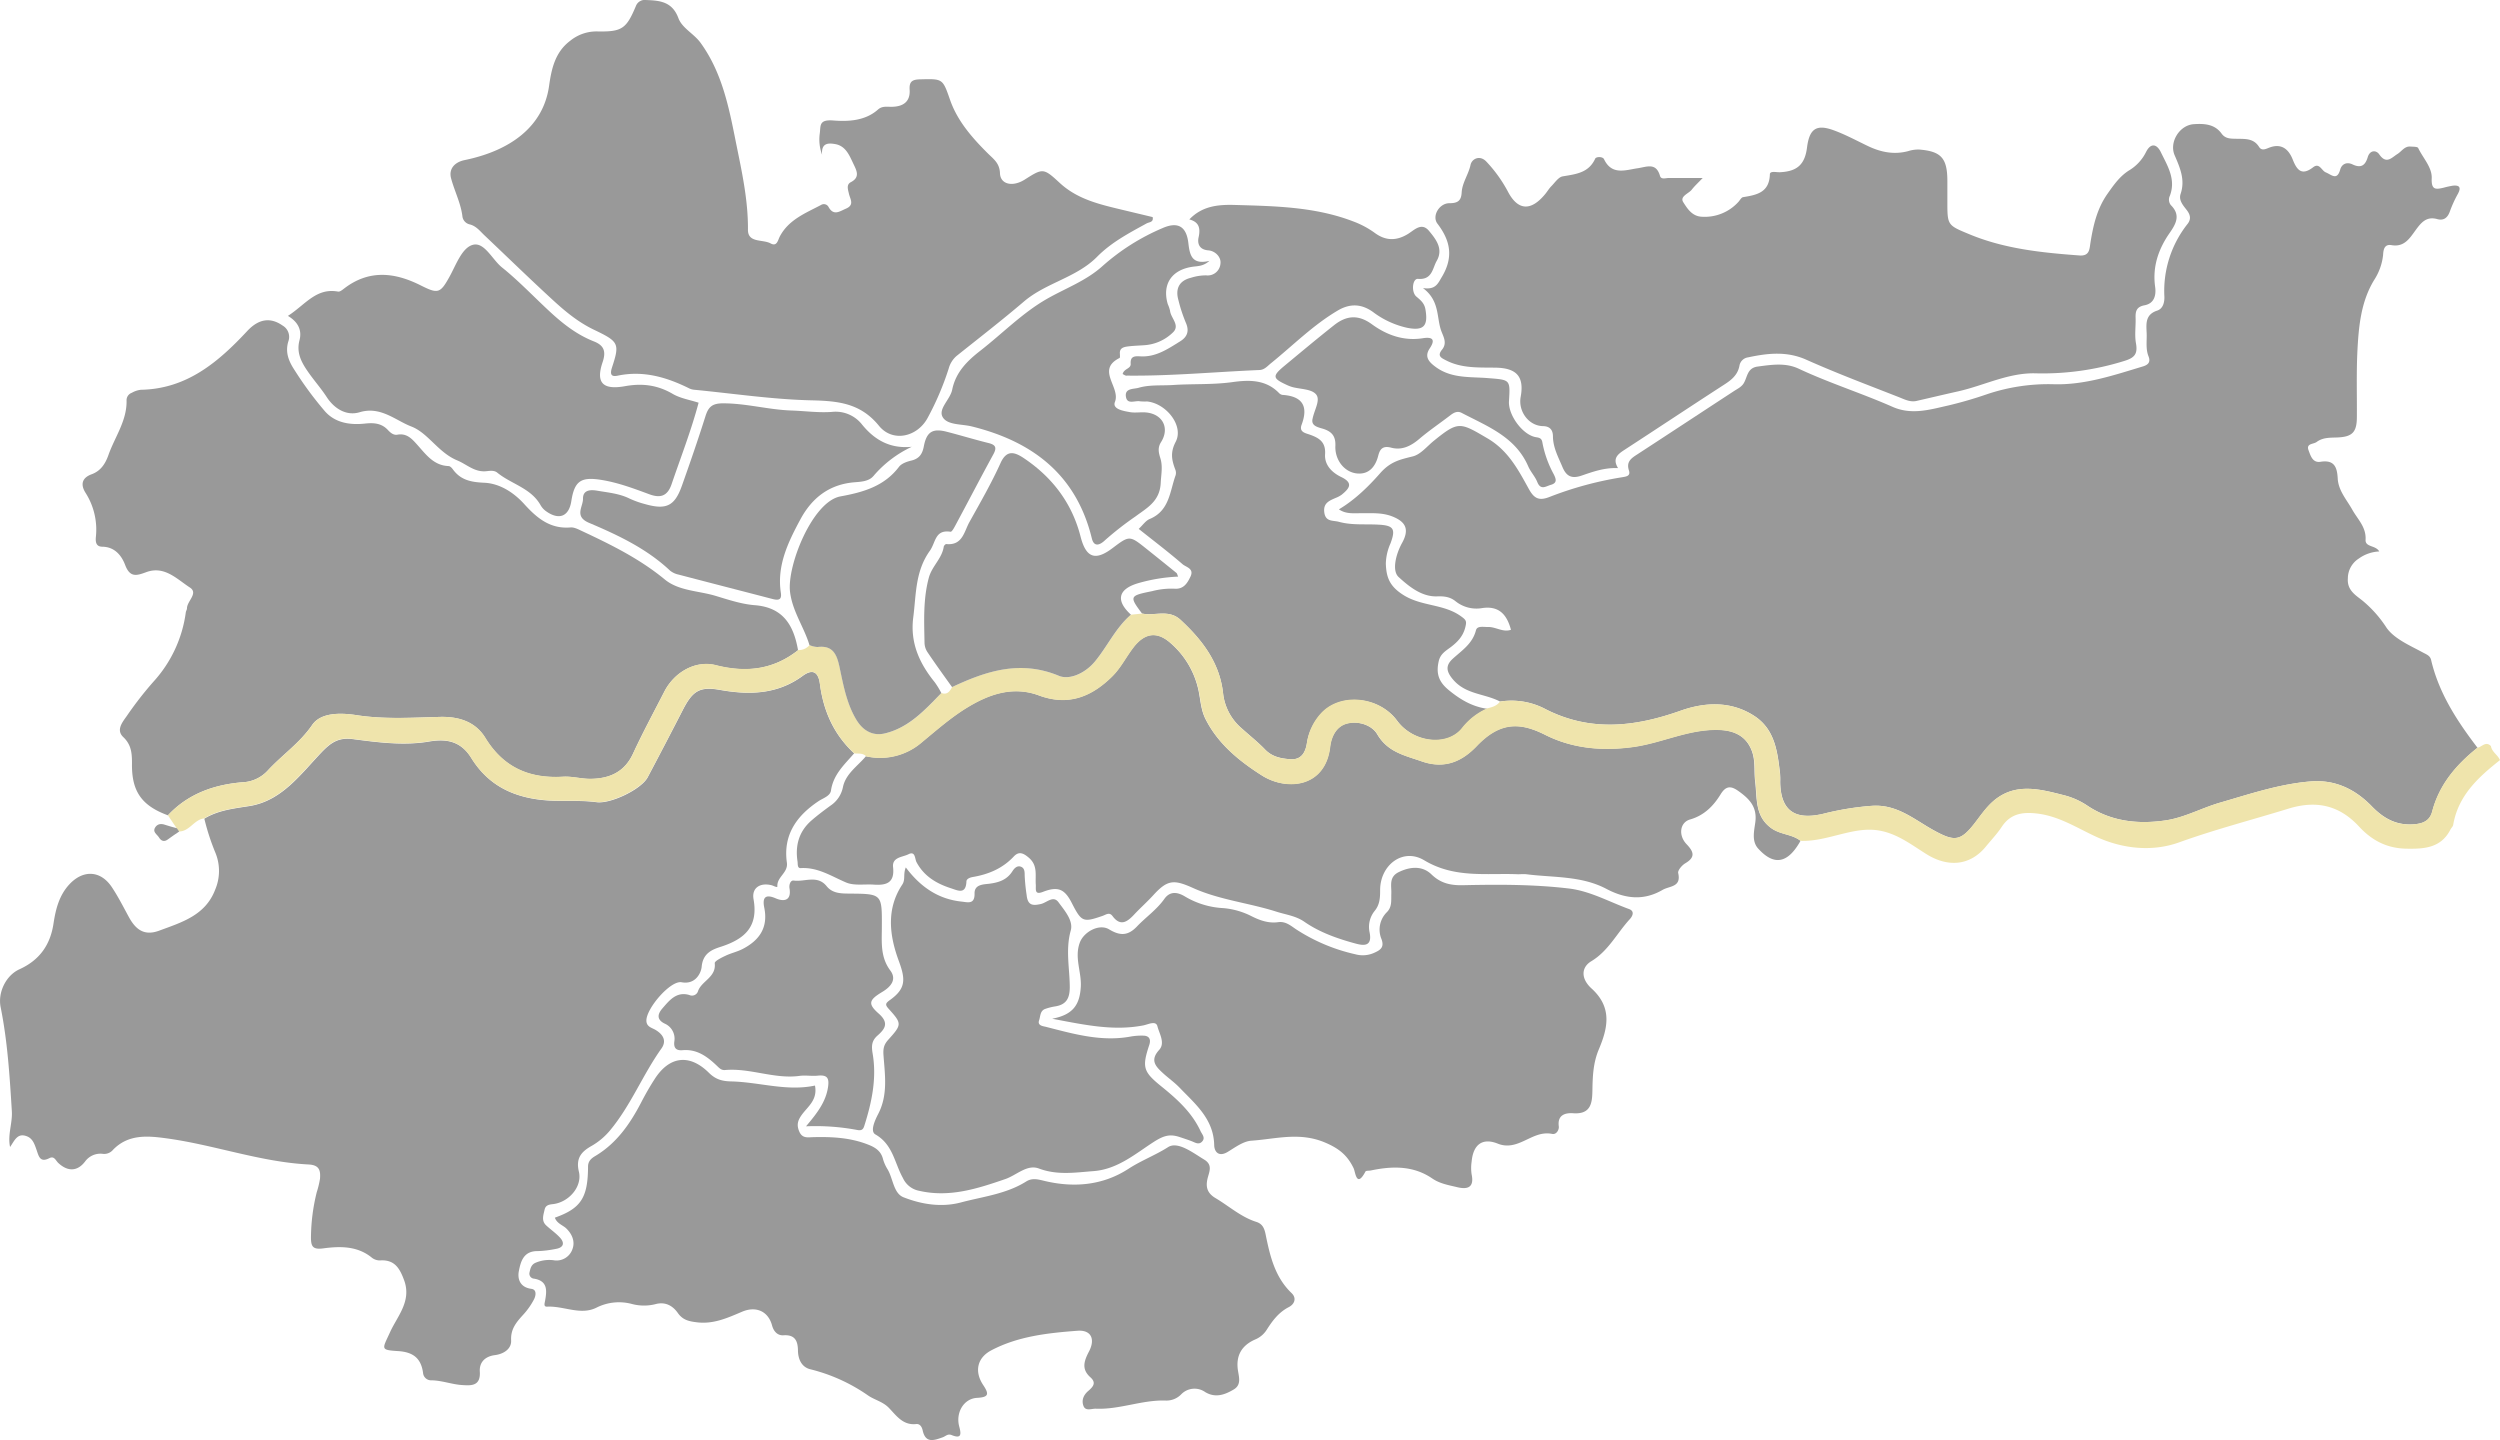 <svg xmlns="http://www.w3.org/2000/svg" viewBox="0 0 893.27 514.61"><defs><style>.cls-1{fill:#999;}.cls-2{fill:#efe4ac;}</style></defs><title>map</title><g id="Warstwa_2" data-name="Warstwa 2"><g id="Warstwa_1-2" data-name="Warstwa 1"><path class="cls-1" d="M536,250.68c-5.4-2.86-12.11-2.48-16.69-7.73-2.61-3-2.85-5.14-.27-7.53,3.27-3,7.1-5.39,8.33-10.21.43-1.7,2.7-1.14,4.34-1.18,2.77-.07,5.29,2,8.17,1-1.49-5.57-4.4-8.74-10.58-7.71a11.93,11.93,0,0,1-9.37-2.61c-1.92-1.46-3.94-1.71-6.46-1.62-5.59.19-10.18-3.68-13.72-6.9-2.48-2.25-1-8.17,1.2-12.15,2.63-4.75,1.53-7.55-3.52-9.53-3.69-1.44-7.5-1.1-11.31-1.13-2.62,0-5.29.31-7.72-1.39,5.72-3.38,10.64-8.24,14.69-12.85,3.75-4.27,7.17-4.93,11.73-6.07,2.79-.7,5.05-3.58,7.49-5.56,8.8-7.11,9.31-6.68,19.19-.87,7.43,4.36,11,11.26,14.81,18.16,1.8,3.23,3.52,4.29,7.38,2.75a125.4,125.4,0,0,1,25.74-7c1.61-.27,3.28-.41,2.59-2.49-1-3.12.87-4.33,3-5.71,11.55-7.52,23.06-15.11,34.6-22.65,1.25-.81,2.62-1.43,3.44-2.78,1.35-2.23,1.18-5.45,5-5.95,5-.66,9.92-1.44,14.63.77,10.95,5.13,22.5,8.76,33.54,13.63,6.8,3,13.29,1,19.83-.47a143.15,143.15,0,0,0,13.79-4,68.78,68.78,0,0,1,23.89-3.61c11.06.34,21.49-3.21,31.93-6.36,1.83-.55,2.87-1.51,2-3.64-1.07-2.72-.52-5.6-.66-8.41-.15-3.27-.49-6.5,3.78-7.9,2-.65,2.64-2.83,2.56-5A38.53,38.53,0,0,1,781.64,80c1.32-1.69,1-3.24-.27-4.9s-3-3.52-2.22-5.82c1.71-5.05-.23-9.36-2.14-13.82-2-4.66,1.73-10.76,6.87-11.09,3.65-.24,7.43-.07,9.91,3.37,1.39,1.93,3.36,1.8,5.38,1.85,3,.07,6.05-.22,8,2.89.92,1.47,2.23.84,3.54.32,4.35-1.72,7,.39,8.51,4.23s3.25,5.84,7.28,2.74c2.27-1.74,3,1.21,4.53,1.83,2.06.85,4,3.05,5.14-1,.59-2.07,2.4-2.81,4.39-1.86,3,1.44,4.56.43,5.46-2.61.74-2.49,3-2.62,4.12-.94,2.54,3.63,4.38,1.15,6.5-.17,1.51-.94,2.51-2.82,4.63-2.65,1,.08,2.53,0,2.78.55,1.72,3.59,5,6.92,4.82,10.81-.18,4.17,1.42,4,4.18,3.36a31.46,31.46,0,0,1,3.39-.75c2.36-.24,3,.61,1.82,2.86a42.74,42.74,0,0,0-2.9,6.34c-.8,2.29-2.24,3.38-4.5,2.75-3.9-1.09-5.79,1.29-7.72,3.92-2.14,2.93-4.07,6.18-8.65,5.38-2.74-.48-2.9,2-3,3.62a20.43,20.43,0,0,1-3.17,8.81c-4.77,7.82-5.54,16.62-6,25.41-.38,7.82-.14,15.66-.19,23.49,0,5.54-1.59,7.22-7.22,7.4-2.52.08-5,0-7.14,1.59-1.11.86-3.87.47-2.9,3,.73,1.9,1.42,4.54,4.27,4.09,5-.79,5.93,2,6.15,6,.24,4.34,3.21,7.55,5.22,11.15,1.9,3.4,5,6.19,4.73,10.71-.15,2.74,3.6,1.88,4.89,4.18a13.55,13.55,0,0,0-7.39,2.59,8.4,8.4,0,0,0-3.83,7c-.34,4.22,2.73,6,5.14,7.91a42.24,42.24,0,0,1,8.66,9.73c2.79,4,8.32,6.33,12.94,8.84,1.37.75,2.61,1.11,3,2.68,2.78,11.92,9.31,21.86,16.59,31.4-7.55,6-13.63,13.08-16.17,22.73-.78,3-2.77,4.26-6.18,4.58-6.46.61-11.12-2-15.38-6.36-5.94-6.13-13.1-9.63-21.86-8.92-11.16.9-21.72,4.49-32.37,7.57-6.5,1.88-12.69,5.32-19.29,6.32-9.79,1.48-19.58.53-28.3-5.34a26.66,26.66,0,0,0-8.19-3.62c-8.7-2.22-17.62-4.67-25.45,2.27-2.45,2.17-4.36,5-6.38,7.6-5.2,6.72-7.37,6.73-14.91,2.55-6.78-3.76-12.86-9.18-21.71-8.65a102,102,0,0,0-17.54,2.85c-10.27,2.43-15.27-1.17-15.41-11.37a28.92,28.92,0,0,0-.06-3c-.92-7.81-1.83-15.77-9.18-20.57-8.34-5.44-17.71-4.95-26.38-1.87-16.27,5.78-32.11,7.6-48.07-.49A26,26,0,0,0,536,250.68Z"/><path class="cls-1" d="M305.2,269.17c-3.45,4-7.45,7.54-8.28,13.28-.29,2-2.82,2.72-4.42,3.79-7.92,5.28-12.73,12.13-11.34,22,.51,3.62-3.61,5.06-3.4,8.48,0,.58-1.37-.24-2.08-.42-4-1-7.16.87-6.43,5,1.74,9.79-3.12,14.18-11.54,16.94-3.15,1-6.57,2.27-7,7.22-.19,2.09-2.14,6.44-7.17,5.51-4-.74-12.7,9.44-12.58,13.76.06,2.21,2,2.49,3.29,3.28,2.73,1.64,4,3.92,2.1,6.61-6.74,9.45-11,20.49-18.5,29.42a24.15,24.15,0,0,1-6.48,5.41c-3.53,2-5.71,4.26-4.53,9.19,1.3,5.41-3.68,11-9.32,11.61-1.51.16-2.6.44-2.94,2-.42,1.92-1.21,3.94.58,5.6,1.58,1.47,3.4,2.72,4.86,4.29,1.95,2.08,1.23,3.69-1.45,4.11a38.44,38.44,0,0,1-6.37.78c-5.16-.1-6.14,3.75-6.8,7.09-.56,2.8.35,5.85,4.45,6.39,2,.26,1.62,2.39,1,3.67a25.59,25.59,0,0,1-3.66,5.31c-2.47,2.73-4.78,5.16-4.56,9.45.16,3.13-2.82,4.88-5.76,5.25-3.68.46-5.63,2.68-5.43,5.87.36,5.47-3.42,5-6.49,4.82-3.6-.26-7.08-1.63-10.79-1.68a2.88,2.88,0,0,1-3-2.69c-.71-5.1-3.43-7.4-8.89-7.75-6.54-.41-5.66-.69-2.91-6.74,2.6-5.75,7.84-11.13,5-18.68-1.52-4.1-3.3-7.16-8.17-7a4.62,4.62,0,0,1-3.27-.92c-5.19-4.28-11.41-4.17-17.46-3.36-3.69.49-4.33-.7-4.35-3.83A68.93,68.93,0,0,1,113.17,426a32.25,32.25,0,0,0,1.17-4.83c.21-2.8-.1-4.88-4.05-5.09-17.3-.89-33.68-7-50.73-9.33-6.78-.93-13.71-1.57-19.18,4.09a4.11,4.11,0,0,1-3.85,1.41A6.8,6.8,0,0,0,30.41,415c-2.69,3.55-6.16,3.75-9.61.51-.9-.84-1.42-2.59-3.14-1.7-3.44,1.77-3.83-.79-4.62-3-.65-1.86-1.3-3.92-3.3-4.75-3.51-1.46-4.52,1.45-6.14,3.77-.94-4.37.9-8.51.63-12.81-.77-12.45-1.53-24.88-4-37.14-1.07-5.28,1.9-11.37,6.74-13.56,7.11-3.23,11-8.64,12.15-16.34.77-5.08,2-10.09,5.73-14.06,4.85-5.17,11-4.94,15,.9,2.31,3.43,4.19,7.17,6.18,10.82,2.4,4.4,5.42,6.91,10.85,4.89,8.1-3,16.49-5.45,20-14.63a17.07,17.07,0,0,0,.13-13.1,81.85,81.85,0,0,1-4-12.28c4.95-3,10.44-3.6,16.09-4.49,11.54-1.83,18.28-11.31,25.68-19.08,3.45-3.62,6.2-5.52,11.3-4.85,9,1.18,18.26,2.42,27.32.86,6.57-1.13,11.44.16,15,5.87,5.61,9.09,13.76,13.56,24.38,14.91,6.84.87,13.64,0,20.4.9,4.95.67,15.95-4.54,18.26-8.92q6.3-11.91,12.47-23.9c3.54-6.91,6-8.61,13.39-7.29,10.52,1.88,20.5,1.58,29.49-5,3.77-2.77,5.63-1.21,6.17,2.83C294.18,254,297.9,262.45,305.2,269.17Z"/><path class="cls-1" d="M60,291.32c-9.33-3.42-13-8.52-12.84-18.5,0-3.57-.18-6.68-3.11-9.45-2.68-2.54-.28-5.36,1.25-7.54a127.73,127.73,0,0,1,9.49-12.21,45.76,45.76,0,0,0,11.6-24.82c.07-.49.43-1,.42-1.43,0-2.62,4.21-5.42,1-7.47-4.62-3-9.07-7.86-15.56-5.46-3.49,1.29-5.81,2-7.55-2.61-1.23-3.25-3.66-6.41-8.08-6.48-2.26,0-2.55-1.6-2.36-3.51a24.45,24.45,0,0,0-3.67-15.71c-2-3.14-1.16-5.46,2.13-6.66s4.91-3.78,6-6.81c2.27-6.51,6.7-12.32,6.5-19.65a2.82,2.82,0,0,1,1.9-2.67,8.25,8.25,0,0,1,3.23-1.07c16.4-.3,27.64-9.89,38-21,4.19-4.49,8.41-4.92,12.68-1.91a4.66,4.66,0,0,1,2,5.61c-1.24,4,.25,7.28,2.21,10.26A126.6,126.6,0,0,0,116.14,147c3.64,4.09,8.88,4.92,14.23,4.35,3-.32,5.86-.23,8.19,2.25.86.92,2,2,3.47,1.71,3.37-.6,5.22,1.56,7.11,3.67,3.09,3.44,5.83,7.35,11.14,7.55.53,0,1.17.66,1.53,1.17,2.8,3.86,6.51,4.58,11.19,4.79,5.6.24,10.61,3.52,14.36,7.67,4.54,5,9.23,8.9,16.5,8.3,1.35-.11,2.85.71,4.17,1.33,10.37,4.85,20.55,9.88,29.53,17.28,5,4.1,12.08,4,18.2,5.86,4.57,1.38,9.23,2.94,13.93,3.31,10.23.79,13.92,7.27,15.46,16.1-8.85,7-18.58,8.12-29.38,5.36-7.28-1.86-14.83,2.49-18.39,9.4-3.79,7.38-7.73,14.69-11.22,22.22-3.08,6.65-8.48,8.91-15.18,9-3.29,0-6.62-1-9.89-.76-11.93.7-21.16-3.26-27.64-13.8C170,258,164.16,256,157.2,256.16c-9.93.26-19.89.93-29.84-.63-5.61-.88-12.73-1-15.82,3.5-4.47,6.52-10.76,10.72-15.87,16.28a13,13,0,0,1-9.16,4.21C76.39,280.39,67.15,283.65,60,291.32Z"/><path class="cls-1" d="M198.26,435.08c9.31-3.3,11.81-7.13,11.85-18.22,0-2,1.19-3,2.68-3.86,7.56-4.54,12.34-11.45,16.3-19.07,1.45-2.8,3-5.53,4.72-8.2,5.23-8.31,12.45-9.37,19.49-2.41,2.42,2.4,4.76,3,7.9,3.08,10.06.21,19.89,3.65,30,1.48,1,5.17-2.59,7.5-4.72,10.46-1.39,1.93-1.92,3.54-.92,5.91,1.09,2.6,3.05,2.12,4.94,2.07,6.68-.17,13.27.14,19.61,2.63,2.61,1,4.69,2.3,5.41,5.25a14.32,14.32,0,0,0,1.63,3.62c2,3.39,2.1,8.61,5.74,10,6.44,2.52,13.53,3.66,20.46,1.82,7.88-2.1,16.19-3,23.31-7.48,2-1.26,3.94-.85,6.17-.3,10.66,2.63,21.14,1.77,30.42-4.26,4.51-2.94,9.56-4.82,14.11-7.72,3.48-2.21,8.85,2,13,4.51,3,1.87,1.71,4.29,1.13,6.62-.76,3.08-.16,5.31,2.82,7.08,4.84,2.87,9.09,6.76,14.58,8.5,2.25.71,2.89,2.36,3.32,4.45,1.56,7.66,3.27,15.23,9.29,21,1.82,1.74,1.13,3.89-1,5-3.59,1.84-5.83,4.84-7.89,8.09a8.86,8.86,0,0,1-4.11,3.47c-4.85,2.12-7,5.79-6.16,11.15.37,2.38,1.23,5.07-1.49,6.7-3.21,1.92-6.59,3.15-10.24.94a6.61,6.61,0,0,0-8.59.85,7.35,7.35,0,0,1-5.77,2.18c-8.36-.2-16.31,3.28-24.69,2.92-1.51-.06-3.68,1-4.43-1s0-3.87,1.71-5.34,3-2.9.77-4.88c-3.37-3-2.18-6-.47-9.29,2.29-4.43.69-7.7-4.14-7.34-10.57.8-21.2,1.94-30.81,7-5,2.64-6.13,7.5-2.9,12.37,2.16,3.26,2.08,4.37-2.21,4.61-4.72.26-7.69,5.29-6.33,10.28.78,2.89.7,4.41-2.76,3-1.37-.55-2.11.44-3.15.81-3,1.06-6.14,2.32-7.17-2.5-.25-1.15-.93-2.38-2.31-2.23-4.78.51-7.09-3.05-9.81-5.84-2.15-2.2-5.22-2.84-7.44-4.42a62.08,62.08,0,0,0-20.69-9.35c-2.9-.76-4.25-3.42-4.3-6.64s-.88-5.77-5.18-5.47c-1.87.13-3.42-1.08-4.08-3.53-1.37-5.06-5.7-7-10.69-4.9-5.21,2.22-10.25,4.53-16.17,3.79-2.75-.34-5-.76-6.79-3.31s-4.45-4.2-8.15-3.14a16.83,16.83,0,0,1-8.39-.13,17.81,17.81,0,0,0-12.52,1.33c-5.7,2.87-11.71-.65-17.63-.34-1.39.07-.92-1.15-.74-2.2.61-3.5,1-7-4-7.81a1.79,1.79,0,0,1-1.59-2.18c.31-1.4.58-2.85,2.25-3.53a12.43,12.43,0,0,1,6.35-.87,6,6,0,0,0,6.76-4c1-2.7-.12-5.44-2.44-7.57C200.78,437.65,198.91,437,198.26,435.08Z"/><path class="cls-1" d="M293.74,55.27a15.46,15.46,0,0,1-.82-7.63c.35-2.75-.36-5,4.83-4.59s11.37.19,15.95-3.9c1.61-1.44,3.46-.9,5.23-1,4-.13,6.35-2,6.09-6.07-.18-2.91.87-3.65,3.67-3.73,8.18-.21,8.11-.32,10.77,7.32s8,13.68,13.69,19.32c2,1.94,4,3.39,4.15,6.87.12,4.05,4.51,5,8.74,2.37,6.57-4.15,6.73-4.32,12.63,1.14,6.31,5.83,14.18,7.64,22.1,9.54l11.08,2.65c.42,1.9-1.27,1.78-2.14,2.26-6.27,3.44-12.6,6.76-17.7,11.92-7.39,7.48-18.25,9.26-26.15,16s-16,13-24.05,19.43a9.08,9.08,0,0,0-2.84,4.54,101.71,101.71,0,0,1-7.6,17.76c-3.76,6.74-12.45,8.64-17.3,2.68-6.64-8.17-14.69-8.89-24.21-9.11-13.86-.33-27.67-2.4-41.51-3.75a5.59,5.59,0,0,1-1.93-.44c-8.14-4.06-16.53-6.56-25.77-4.61-2.29.48-2.74-.54-2-2.87,2.87-8.69,2.44-9.3-6.44-13.56-5.53-2.65-10.09-6.41-14.48-10.43-8.35-7.65-16.46-15.56-24.68-23.34-1.55-1.47-2.86-3.23-5.12-3.84a3.37,3.37,0,0,1-2.68-2.7c-.55-4.85-2.85-9.17-4.08-13.8-.89-3.37,1.27-5.76,4.85-6.5,16.56-3.41,28.12-12.11,30.16-26.44.85-6,2.08-12.11,7.6-16.22a14.85,14.85,0,0,1,9.61-3.31c8.88.18,10.42-.92,13.88-9.22a3.4,3.4,0,0,1,3.64-2c4.87.18,9.31.58,11.49,6.47,1.33,3.59,5.53,5.53,7.92,8.82,7.67,10.58,10.13,23,12.58,35.32C265,61,267.34,71.37,267.25,82.13c0,4.76,5.31,3.31,8.09,4.84,2.3,1.26,2.58-1.13,3.31-2.51,3.18-6,9.21-8.31,14.74-11.24a1.89,1.89,0,0,1,2.64.7c1.81,3.31,3.92,1.63,6.2.65,3.2-1.36,1.52-3.4,1.09-5.39-.31-1.4-1-3.21.68-4.08,3.3-1.71,2.16-4,1.07-6.27-1.5-3.08-2.74-6.67-6.67-7.35C296.21,51.11,293.37,50.87,293.74,55.27Z"/><path class="cls-1" d="M508.43,102.93c4.56.69,5.32-1.6,6.77-4,4.19-7,3.09-12.88-1.58-19-2.09-2.75.67-7.34,4.27-7.32,2.92,0,4.22-.82,4.38-3.85.19-3.48,2.43-6.4,3.17-9.85.46-2.19,3.37-3.67,5.72-1.09a49.24,49.24,0,0,1,7.55,10.49c3.59,7,8.3,7.26,13.43,1,.74-.9,1.33-1.93,2.15-2.76,1.28-1.29,2.55-3.27,4.06-3.53,4.69-.81,9.28-1.19,11.63-6.34.33-.73,2.67-.8,3.15.2,2.78,5.84,7.64,3.88,12,3.24,3.29-.48,6.58-2.17,8,2.73.42,1.4,2,.75,3.1.75,3.78,0,7.56,0,12.16,0-1.6,1.68-2.89,2.85-3.95,4.21s-4.32,2.34-3,4.44c1.48,2.3,3.18,5.12,6.8,5.2a16.2,16.2,0,0,0,12.88-5.28c.56-.6,1.06-1.62,1.7-1.73,4.87-.78,9.37-1.64,9.57-8.14,0-1.33,2.31-.71,3.56-.76,6.18-.28,8.94-2.75,9.71-8.82.85-6.7,3.31-8.45,9.56-6.16,4.19,1.53,8.16,3.69,12.2,5.62,4.64,2.22,9.39,3.18,14.48,1.79a11.68,11.68,0,0,1,3.91-.53c7.77.63,9.95,3.09,10,11,0,2.5,0,5,0,7.5,0,8.55,0,8.5,7.79,11.73,12.62,5.26,26,6.62,39.42,7.61,3.64.27,3.56-2.32,3.9-4.45,1-6.26,2.36-12.29,6.15-17.65,2.23-3.16,4.36-6.23,7.71-8.32a15.82,15.82,0,0,0,6-6.51c1.67-3.36,3.85-3,5.33.07,2.36,4.86,5.44,9.64,3.2,15.53a3.16,3.16,0,0,0,.36,3.35c3.6,3.58,1.82,6.69-.48,10-4,5.76-6.14,12.05-5.14,19.2.43,3.07-.36,5.94-3.78,6.58-2.95.55-3.28,2.19-3.2,4.58.09,3-.4,6.07.13,9,.7,3.88-.56,5.24-4.31,6.35a97.59,97.59,0,0,1-31.31,4.39c-9.81-.33-18.56,4.32-27.86,6.42-5,1.12-10,2.31-14.94,3.44-2.26.51-4.28-.56-6.23-1.33-11.08-4.35-22.23-8.53-33.09-13.38-7-3.14-13.84-2.36-20.86-.86a3.61,3.61,0,0,0-3.06,2.87c-.7,4.09-3.87,5.83-6.94,7.82-11.42,7.41-22.76,14.94-34.18,22.37-2.39,1.55-4.37,3.08-2.28,6.51-4.87-.21-9,1.3-13,2.67-3.64,1.24-5.49.22-6.89-3.12-1.47-3.51-3.3-6.81-3.37-10.81,0-1.86-.64-3.68-3.54-3.74-5.16-.1-8.91-5.3-8-10.4,1.33-7.23-1.34-10.38-9-10.49-6-.09-12,.27-17.54-2.55-1.78-.9-3.42-1.59-1.54-3.9s.52-4.54-.26-6.6C513.21,113.5,514.56,107.51,508.43,102.93Z"/><path class="cls-1" d="M643.34,300.43c-5.57,10-10.89,7.37-15.08,2.83-2.5-2.71-1.45-6.48-1.06-9.58.67-5.43-2.2-8.29-6-11-2.58-1.84-4.43-2.09-6.4,1.11-2.53,4.12-5.79,7.51-10.87,9-3.68,1-4.35,5.64-1.32,8.83,2.58,2.71,3.28,4.64-.46,6.85-1.17.69-2.74,2.53-2.52,3.48,1.17,5.08-3,4.55-5.55,6-6.85,4-13.46,3.17-20.09-.34-9-4.75-19-4-28.58-5.23-1-.12-2,0-3,0-11.32-.48-22.63,1.55-33.54-5-7.68-4.58-15.79,1.77-15.74,10.74,0,2.72-.13,5.16-2,7.41a9.12,9.12,0,0,0-1.77,7.58c1.1,5.35-2.38,4.75-5.11,4-6.38-1.74-12.67-3.93-18.17-7.74-3.08-2.14-6.59-2.53-10-3.62-9.86-3.15-20.34-4.2-29.79-8.46-6.82-3.07-9.11-3-14.11,2.46-2.23,2.46-4.75,4.67-7,7.09-2.46,2.62-4.86,4.25-7.67.47-1.13-1.52-2.32-.49-3.53-.07-7,2.42-7.54,2.19-11-4.55-2.6-5.13-5-6.09-10.39-4-3.09,1.2-2.38-1.09-2.49-2.55-.27-3.36.81-6.85-2.49-9.67-2-1.72-3.58-2.36-5.38-.44-4,4.27-9,6.36-14.6,7.32-1,.17-2.28.62-2.32,1.6-.18,4.8-3.13,3.21-5.54,2.43-5.16-1.67-9.62-4.29-12.3-9.34-.62-1.17-.36-4.09-2.88-2.81-2.11,1.07-5.89,1-5.49,4.62.63,5.65-2.43,6.54-6.9,6.23-3.32-.23-7,.46-9.88-.76-5.28-2.24-10.09-5.5-16.21-5.14-1.29.07-1-1.46-1.15-2.38-.88-5.76.53-10.77,5-14.65,2.13-1.85,4.4-3.55,6.68-5.22a10.37,10.37,0,0,0,4.56-6.73c1-4.76,5.25-7.47,8.22-11a22.78,22.78,0,0,0,19.91-5c5.13-4.24,10.18-8.68,15.77-12.15,7.87-4.88,16.57-8.12,26.05-4.61,10.35,3.83,18.63.65,26.12-6.7,3.15-3.09,5-7,7.64-10.39,4-5.23,8.48-6,13.43-1.5a30.87,30.87,0,0,1,9.89,16.84c.72,3.36.82,6.82,2.44,10.1,4.48,9,12.24,15.2,20.15,20.24,8.87,5.65,22.68,4.37,24.41-10.17.42-3.56,2.17-7.43,6.16-8.39s8.78.61,10.68,3.85c3.77,6.41,9.7,7.53,15.85,9.68,8.3,2.91,14.52,0,19.7-5.47,8.29-8.68,15.4-8.55,24.44-4,9.74,4.89,20.31,5.88,31.38,4.36,10.19-1.39,19.54-6.26,30.09-6.12,5.88.08,10.37,2.05,12.43,7.61,1.31,3.54.71,7.25,1.16,10.85.74,5.9-.19,12.37,5.76,16.66C636.15,298.26,640.28,298,643.34,300.43Z"/><path class="cls-1" d="M375.94,364c7.39-1.4,9.86-4.89,10.24-11.43.3-5.29-2.36-10.39-.35-15.79,1.43-3.83,6.92-6.86,10.47-4.71,3.78,2.28,6.65,2.42,9.91-1s7.07-6,9.83-9.89c2.12-3,4.94-2.35,7.49-.78a29.6,29.6,0,0,0,13.6,4.08,27.18,27.18,0,0,1,10,2.86c3,1.51,6.12,2.64,9.56,2.16,2.61-.37,4.42,1.19,6.31,2.48a64.65,64.65,0,0,0,21.32,9,9.88,9.88,0,0,0,6.77-.57c2.25-1,3.56-2,2.54-4.83a8.75,8.75,0,0,1,1.94-9.68c1.88-1.9,1.47-4.25,1.56-6.55.12-2.84-1-6,2.74-7.78,4.15-2,8.42-2.22,11.59.85,3.53,3.42,7.29,4,11.77,3.86,12.47-.27,25-.28,37.35,1.19,7.57.9,14.37,4.75,21.49,7.34,2,.72,1.39,2.41.24,3.65-4.58,5-7.61,11.31-13.74,15-3.49,2.09-3.9,6.1.12,9.75,7.52,6.84,5.75,14.22,2.56,21.79-2,4.78-2.19,9.6-2.27,14.6-.07,4.35-.44,8.64-6.88,8.17-2.58-.19-5.72.45-5.13,4.72.15,1.1-.81,3-2.37,2.66-4.33-.85-7.54,1.49-11.2,3-2.37,1-5.12,1.73-8.18.5-5.54-2.23-8.85.28-9.4,6.45a15.26,15.26,0,0,0,0,4.49c1,4.73-1.44,5.49-5.16,4.6-3-.73-6.15-1.23-8.87-3.09-6.82-4.68-14.35-4.48-22-2.88-.65.14-1.7,0-1.9.38-3.23,6.09-3.58.16-4.24-1.2-2.22-4.58-5.16-7.05-10.32-9.21-9.09-3.8-17.53-1.2-26.19-.61-2.91.2-5.78,2.37-8.47,4-3.19,1.92-4.78,0-4.83-2.44-.2-9.33-6.73-14.64-12.38-20.52-1.84-1.91-4.05-3.45-6-5.25-2.56-2.36-4.64-4.54-1.28-8.23,2.24-2.46.05-5.79-.63-8.46-.54-2.1-3.3-.65-4.92-.32C397.91,368.47,387.59,366.21,375.94,364Z"/><path class="cls-1" d="M408.07,219.23c-4.64-6.18-4.48-6.37,3.57-8a27.08,27.08,0,0,1,7.86-.89c3.35.31,4.7-1.86,5.88-4.34,1.36-2.87-1.59-3.34-2.82-4.39-5-4.32-10.32-8.35-15.69-12.63,1.49-1.39,2.52-3,4-3.57,7-2.95,7.11-9.83,9.18-15.58a3.08,3.08,0,0,0-.09-2c-1.27-3.37-1.91-6.08.14-10,2.95-5.69-3.38-13.68-10.23-14.38a21.72,21.72,0,0,1-2.49-.05c-1.75-.39-4.52,1.25-5.05-1.49-.63-3.27,2.73-2.83,4.5-3.35,4-1.16,8.24-.72,12.38-1,7-.46,13.95-.06,20.93-1,5.86-.83,12-1.09,16.8,3.81a2.28,2.28,0,0,0,1.28.73c7.12.46,9.35,4,6.86,10.65-1,2.71,1.43,3,3,3.58,3.35,1.2,5.66,2.65,5.38,7-.25,3.84,2.5,6.54,5.74,8.1,4.57,2.19,2.85,4.16.21,6.32a9.17,9.17,0,0,1-2.16,1.16c-2.32,1-4.54,1.88-4.06,5.25s3.11,2.72,5.2,3.29c4.56,1.26,9.22.76,13.85,1,5.78.25,6.52,1.52,4.6,6.7a18.84,18.84,0,0,0-1.67,7.18c.15,4.9,1.29,8.15,6.32,11.3,6.49,4.07,14.26,3.12,20.42,7.49,2,1.41,2.19,1.83,1.67,3.94-.77,3.17-2.64,5.19-5.09,7.07-1.76,1.35-3.78,2.39-4.41,5.07-1,4.34-.11,7.33,3.49,10.31,4.18,3.45,8.48,6,13.85,6.75a23.37,23.37,0,0,0-8.91,6.94c-5.31,6.73-17.51,5.19-23.26-2.62-6.52-8.86-20.62-10.13-27.41-2.31A20,20,0,0,0,467,265.38c-.51,3.4-2,6.21-6,5.9-3.29-.25-6.47-.86-9-3.5s-5.67-5.12-8.5-7.68A19.18,19.18,0,0,1,437,247.6c-1.24-10.84-7.38-18.9-15.15-26.09C417.58,217.55,412.62,220.18,408.07,219.23Z"/><path class="cls-2" d="M408.07,219.23c4.55,1,9.51-1.68,13.79,2.28,7.77,7.19,13.91,15.25,15.15,26.09a19.18,19.18,0,0,0,6.46,12.5c2.83,2.57,5.85,4.94,8.5,7.68s5.72,3.25,9,3.5c4.06.31,5.53-2.5,6-5.9a20,20,0,0,1,4.75-10.24c6.78-7.83,20.89-6.55,27.41,2.31,5.75,7.81,17.95,9.35,23.26,2.62a23.37,23.37,0,0,1,8.91-6.94c1.75-.43,3.51-.85,4.65-2.45a26,26,0,0,1,16.41,2.78c16,8.08,31.8,6.27,48.07.49,8.66-3.08,18-3.58,26.38,1.87,7.35,4.8,8.26,12.76,9.18,20.57a28.92,28.92,0,0,1,.06,3c.13,10.2,5.14,13.8,15.41,11.37A102,102,0,0,1,669,287.91c8.85-.53,14.93,4.89,21.71,8.65,7.54,4.18,9.71,4.17,14.91-2.55,2-2.62,3.93-5.43,6.38-7.6,7.83-6.93,16.75-4.48,25.45-2.27a26.66,26.66,0,0,1,8.19,3.62c8.71,5.88,18.51,6.82,28.3,5.34,6.59-1,12.78-4.43,19.29-6.32,10.65-3.08,21.21-6.67,32.37-7.57,8.76-.71,15.92,2.79,21.86,8.92,4.26,4.39,8.92,7,15.38,6.36,3.41-.32,5.39-1.6,6.18-4.58,2.54-9.64,8.62-16.69,16.17-22.73,1.6-.28,3-2.5,4.84-.59.35,2.13,2.45,3.12,3.23,5-7.77,6.14-14.95,12.69-16.72,23.17-.1.6-.73,1.1-1,1.69-3.4,6.58-9.38,6.91-15.75,6.79-6.9-.13-12.25-2.89-16.91-7.93-6.94-7.5-15.12-9.51-25.31-6.34-13,4-26.08,7.38-38.92,12-9.49,3.43-20.06,2.42-29.7-2-6.89-3.17-13.3-7.4-21.17-8.3-5.25-.6-9.46.1-12.56,4.79-1.65,2.49-3.74,4.68-5.64,7-5.57,6.84-13.45,7.56-21.16,2.78-5.25-3.26-10.22-7.2-16.64-8.42-4.79-.91-9.29.09-13.77,1.19-4.83,1.2-9.6,2.6-14.64,2.44-3.05-2.41-7.18-2.17-10.4-4.49-6-4.3-5-10.76-5.76-16.66-.45-3.6.15-7.31-1.16-10.85-2.06-5.56-6.56-7.54-12.43-7.61-10.55-.14-19.9,4.73-30.09,6.12-11.07,1.51-21.64.53-31.38-4.36-9-4.54-16.15-4.67-24.44,4-5.18,5.42-11.4,8.38-19.7,5.47-6.15-2.15-12.08-3.27-15.85-9.68-1.91-3.24-6.57-4.85-10.68-3.85s-5.74,4.83-6.16,8.39c-1.73,14.55-15.54,15.82-24.41,10.17-7.91-5-15.66-11.19-20.15-20.24-1.63-3.28-1.72-6.74-2.44-10.1a30.87,30.87,0,0,0-9.89-16.84c-5-4.45-9.43-3.73-13.43,1.5-2.61,3.41-4.49,7.3-7.64,10.39-7.49,7.35-15.77,10.54-26.12,6.7-9.49-3.51-18.18-.27-26.05,4.61-5.59,3.47-10.64,7.91-15.77,12.15a22.78,22.78,0,0,1-19.91,5c-1.19-1.28-2.79-.91-4.25-1.08-7.29-6.72-11-15.2-12.32-24.9-.54-4-2.4-5.6-6.17-2.83-9,6.6-19,6.9-29.49,5-7.42-1.32-9.85.38-13.39,7.29q-6.14,12-12.47,23.9C229,282,218,287.23,213.1,286.56c-6.76-.91-13.56,0-20.4-.9-10.61-1.35-18.76-5.82-24.38-14.91-3.52-5.71-8.4-7-15-5.87-9.06,1.56-18.27.33-27.32-.86-5.1-.67-7.85,1.23-11.3,4.85-7.4,7.77-14.14,17.25-25.68,19.08-5.65.9-11.14,1.45-16.09,4.49-3.59.38-5.16,4.65-9,4.66l-.82-1.19L60,291.32c7.18-7.67,16.42-10.94,26.54-11.8a13,13,0,0,0,9.16-4.21c5.11-5.56,11.4-9.76,15.87-16.28,3.09-4.51,10.22-4.38,15.82-3.5,10,1.55,19.91.88,29.84.63,7-.18,12.75,1.82,16.27,7.54,6.48,10.53,15.71,14.49,27.64,13.8,3.27-.19,6.59.8,9.89.76,6.69-.07,12.1-2.34,15.18-9,3.49-7.52,7.43-14.84,11.22-22.22,3.55-6.91,11.11-11.26,18.39-9.4,10.8,2.76,20.54,1.63,29.38-5.36a5.1,5.1,0,0,0,4.07-1.79,8.58,8.58,0,0,0,2.87.69c5.67-.72,7,2.91,7.91,7.36,1.34,6.31,2.48,12.7,5.84,18.4,2.37,4,5.89,6.17,10.37,5.09,8.55-2.07,14.3-8.37,20.13-14.41,2.08.77,3-.64,3.79-2.11,12.25-5.79,24.4-9.81,38.23-4,3.67,1.53,9.18-.83,12.69-5,4.6-5.44,7.53-12.16,13-16.87Z"/><path class="cls-1" d="M323.65,309.94c5.25,7,11.6,11.33,19.94,12.21,2.23.24,4.71,1.09,4.63-2.91-.07-3.29,3.27-3.22,5.23-3.47,3.52-.45,6.36-1.41,8.33-4.52.59-.93,1.57-2,2.85-1.62,1.55.47,1.49,2,1.5,3.32a68.35,68.35,0,0,0,.7,6.9c.4,3.76,2.24,3.79,5.08,3.16,2.09-.46,4.41-3.18,6.29-.64,2.2,3,5.37,6.59,4.39,10.1-1.92,6.86-.38,13.5-.35,20.21,0,4.05-1.26,6.33-5.31,6.93a20.46,20.46,0,0,0-3.37.85c-2,.65-1.77,2.68-2.28,4.11-.68,1.93,1.47,2.09,2.48,2.34,9.88,2.53,19.75,5.38,30.16,3.47a22.3,22.3,0,0,1,4.48-.34c2.17,0,2.93,1.25,2.25,3.31-2.65,8-2.19,9.57,4.33,14.84,5.58,4.52,10.9,9.28,14,16,.52,1.11,1.77,2.3.6,3.63s-2.41.5-3.65,0-2.8-1-4.2-1.47c-3.52-1.2-5.67-.78-9.49,1.67-6.5,4.18-12.91,9.78-21.52,10.43-6.6.5-12.92,1.54-19.54-.94-4.2-1.57-7.94,2.38-11.93,3.76-10,3.44-19.94,6.7-30.79,4.22a8,8,0,0,1-5.83-4.56c-3-5.33-3.55-12-9.85-15.59-2-1.14-.1-5.16,1-7.29,3.55-6.82,2.41-14,1.9-21-.18-2.49.19-3.87,1.75-5.59,4.85-5.37,4.85-5.74.17-10.92-1.38-1.53-1.31-2,.41-3.24,5.73-4.1,5.56-7.41,3.12-14-3.32-9-4.54-18.5,1.26-27.23C323.61,314.2,322.62,312.47,323.65,309.94Z"/><path class="cls-1" d="M102.87,112.87c6.09-3.86,10.07-10.14,17.93-8.68.63.12,1.51-.59,2.15-1.09,8.94-6.87,18.14-5.81,27.53-1.05,6,3,6.84,2.77,10.1-3.11,2.35-4.23,4.42-10.26,8.23-11.42,4.23-1.29,7,5.19,10.59,8.06,5.82,4.68,11,10.12,16.49,15.24,4.87,4.56,10,8.69,16.32,11.17,3.53,1.39,4.44,3.49,3.11,7.41-2.48,7.32,0,10,7.91,8.6,6.2-1.13,11.67-.46,17.14,2.74,2.76,1.61,6.16,2.14,9.25,3.15-2.62,9.86-6.34,19.4-9.64,29.08-1.49,4.38-4.07,5.08-8,3.62-5.56-2.06-11.09-4.13-17-5.1-7.35-1.2-9.71.28-10.84,7.58-.84,5.4-4.29,6.87-8.86,3.71a6.74,6.74,0,0,1-2.06-2.16c-3.44-6.24-10.5-7.62-15.53-11.73-1.12-.91-2.58-.67-3.87-.53-4.26.46-7-2.44-10.48-3.87-6.82-2.84-10.37-9.79-16.35-12.09-5.71-2.19-11-7.37-18.51-5.1-4.6,1.39-9-1.16-11.81-5.53-2-3.05-4.44-5.81-6.53-8.81-2.36-3.38-4.32-6.84-3.13-11.36C107.93,118.11,106.64,115.11,102.87,112.87Z"/><path class="cls-1" d="M432.14,93.21c-2.12,1.89-4,1.84-5.77,2.07-7.64,1-11.22,6.19-9.12,13.37a13.19,13.19,0,0,1,.81,2.34c.23,2.64,3.68,5.21,1.08,7.75a16.16,16.16,0,0,1-10.15,4.6c-2,.15-4,.19-6,.45-1.48.2-3.05.54-2.84,2.68,0,.49.11,1.33-.12,1.44-8.52,4.25.46,10.46-1.66,15.72-1,2.57,3.06,3.22,5.38,3.63,1.94.34,4-.1,6,.14,5.82.7,8.22,5.7,5.07,10.62-1.26,2-.8,3.8-.22,5.68.93,3,.28,5.84.14,8.81-.31,6.69-5,9-9,12A114.86,114.86,0,0,0,394.86,193c-1.68,1.61-3.91,2.76-4.74-.63-5.55-22.76-21.16-34.61-42.88-40-3.63-.91-8.74-.41-10.42-3.35s2.69-6.25,3.41-9.79c1.27-6.21,5.26-10.2,10.16-14,7.86-6.14,14.94-13.41,23.59-18.38,6.71-3.85,14.11-6.48,20-11.82a78,78,0,0,1,21.37-13.51c5.39-2.39,8.51-.73,9.24,5.16C425.09,90.91,425.67,94.76,432.14,93.21Z"/><path class="cls-1" d="M288,402.44c4.06-4.81,7-8.68,7.83-13.81.54-3.37-.15-4.65-3.64-4.29-2.14.22-4.36-.21-6.49.08-9,1.23-17.64-2.88-26.63-2.09-1.35.12-2.09-.73-2.94-1.54-3.43-3.27-7.1-6-12.26-5.55-2.28.2-3.27-.79-2.9-3.29a5.87,5.87,0,0,0-3.39-6.17c-3.44-1.63-2.27-3.89-.88-5.49,2.44-2.81,5-6.12,9.59-4.77a2.26,2.26,0,0,0,3.15-1.47c1.36-3.63,6.52-4.9,5.94-9.89-.09-.74,2.42-2,3.87-2.67,1.93-.93,4.09-1.39,6-2.36,6-3.07,9.29-7.62,7.83-14.79-.65-3.21,0-5.14,4.1-3.35,2.88,1.24,5.67.9,4.91-3.62-.21-1.23.34-2.9,1.5-2.74,3.93.55,8.43-2.1,11.76,2,2.1,2.62,5.15,2.63,8.16,2.66,11.65.09,11.63.1,11.58,11.77,0,5.41-.63,10.8,3,15.68,2.47,3.29.14,5.88-2.83,7.67-4.72,2.84-5.32,4.2-1.32,7.73,3.8,3.34,2.31,5.48-.36,7.84-2.15,1.89-2.25,3.73-1.77,6.54,1.5,8.81-.33,17.39-3,25.79-.37,1.14-.85,1.77-2.52,1.44A80.81,80.81,0,0,0,288,402.44Z"/><path class="cls-1" d="M404.1,219.63c-5.51,4.72-8.44,11.43-13,16.87-3.51,4.15-9,6.51-12.69,5-13.83-5.77-26-1.75-38.23,4-3-4.18-6-8.33-8.84-12.56a6.32,6.32,0,0,1-1-3.25c-.13-7.79-.54-15.55,1.54-23.27,1.11-4.14,4.71-6.85,5.33-11.09.05-.36.65-1,.94-.93,5.78.56,6.33-4.44,8.22-7.83,3.86-6.95,7.85-13.86,11.12-21.09,2.15-4.76,4.87-4,8-2,10.35,6.84,17.5,16.11,20.61,28.25,1.94,7.57,5.22,8.79,11.39,4.14s6.1-4.6,12.38.41q5.26,4.2,10.49,8.44c.22.18.27.56.6,1.31a60.59,60.59,0,0,0-14.47,2.4C399.44,210.58,398.64,214.66,404.1,219.63Z"/><path class="cls-1" d="M336.35,247.63c-5.83,6-11.58,12.35-20.13,14.41-4.48,1.08-8-1.05-10.37-5.09-3.35-5.7-4.5-12.09-5.84-18.4-.94-4.45-2.23-8.08-7.91-7.36a8.58,8.58,0,0,1-2.87-.69c-1.94-6.45-6.08-12-6.94-19-1.15-9.35,8-32.29,18-34.13,8.07-1.48,15.63-3.57,20.93-10.57.89-1.18,2.8-1.85,4.36-2.22,2.86-.68,4-2.33,4.52-5.14,1-5.2,3.17-6.46,8.18-5.17s9.84,2.77,14.8,4c2.59.63,3.22,1.56,1.86,4.05-4.61,8.43-9.05,17-13.59,25.44-.45.85-1.25,2.31-1.7,2.24-5.63-.86-5.25,3.79-7.42,6.82-5.27,7.38-4.85,15.59-5.91,23.72-1.19,9.09,2.18,16.48,7.7,23.27A30.6,30.6,0,0,1,336.35,247.63Z"/><path class="cls-1" d="M401.13,133.64c.5-2,3-1.84,2.87-3.67-.19-2.84,1.62-2.74,3.53-2.64,5.5.3,9.79-2.67,14.15-5.37,2.58-1.6,3.35-3.72,2-6.72a54.54,54.54,0,0,1-2.62-8c-1.19-4.19.38-7,4.51-8a17.67,17.67,0,0,1,5.38-.85,4.58,4.58,0,0,0,5.14-4.3c.25-2.24-1.89-4.44-4.31-4.63-3.42-.26-4-2.6-3.49-4.76.72-3.36,0-5.41-3.33-6.3,4.59-4.79,10.19-5.34,16.23-5.17,14.45.42,28.89.63,42.64,6a32,32,0,0,1,7.4,4c3.93,2.9,7.85,2.88,12,.27,2.25-1.43,4.76-4.13,7.37-1s5.16,6.51,2.74,10.73c-1.51,2.64-1.56,6.83-6.67,6.41-2-.17-2.49,4.68-.62,6.3,1.49,1.29,2.9,2.33,3.28,4.66,1,5.91-.62,7.73-6.71,6.49a31.56,31.56,0,0,1-12.05-5.62c-4.06-2.91-8.16-3.11-12.52-.55-8.81,5.18-16,12.45-23.84,18.8-1.28,1-2.33,2.41-4.18,2.49-15.77.66-31.51,2.17-47.31,2C402.21,134.33,401.8,134,401.13,133.64Z"/><path class="cls-1" d="M325.79,159.64a40.7,40.7,0,0,0-13.74,10.48c-1.55,1.8-4.14,2-6.46,2.18-9.09.65-15.39,5.46-19.58,13.23-4.41,8.2-8.5,16.54-7,26.33.39,2.6-1,2.68-3,2.16-11.16-2.91-22.33-5.77-33.49-8.7a7.28,7.28,0,0,1-3.1-1.43c-8.37-7.87-18.6-12.69-28.94-17.07-5.42-2.29-2.13-5.74-2.17-8.6-.05-3.16,2.6-3.32,5.09-2.89,3.89.67,7.85,1,11.49,2.79a33,33,0,0,0,5.59,2c7.55,2.15,10.58.72,13.15-6.51,2.93-8.23,5.78-16.49,8.41-24.82,1-3.2,2.26-4.63,6.05-4.67,8.36-.07,16.39,2.28,24.69,2.56,4.8.16,9.65.85,14.44.5a12,12,0,0,1,10.88,4.62C312.62,157.3,318.16,160.4,325.79,159.64Z"/><path class="cls-1" d="M469,149.59c.68-3.35,3-6.79,1.13-8.8-1.71-1.83-5.49-1.72-8.35-2.49a12,12,0,0,1-1.85-.69c-5.3-2.42-5.42-3.2-1-6.89,5.89-4.87,11.75-9.79,17.75-14.53,4.31-3.41,8.56-3.94,13.49-.34,5.27,3.84,11.34,6.09,18.22,5,2.83-.45,4.9,0,2.46,3.64-2.08,3.11-.16,5,2.44,6.85,5.57,3.9,12,3.26,18.21,3.75,8.14.65,8.16.4,7.67,8.24-.32,5.05,5,12.21,9.75,12.9,1.39.2,2,.55,2.21,2a38.14,38.14,0,0,0,4,11.16c.82,1.64,1.45,3.16-1,3.85-1.74.49-3.61,2.06-4.84-1-.8-2-2.38-3.63-3.23-5.59-4.58-10.59-14.61-14.31-23.79-19.12-1.55-.81-2.84-.08-4.09.88-3.69,2.83-7.56,5.44-11.09,8.45-3,2.54-6.19,4.11-10,3.1-2.88-.76-4,.36-4.62,2.81-1,4-3.35,6.78-7.51,6.41-4.63-.41-8-4.85-7.82-9.77.16-3.44-1.15-5.15-4.3-6.17C471,152.67,468.34,152.23,469,149.59Z"/><path class="cls-1" d="M63.2,295.93l.82,1.19c-1.33.92-2.71,1.79-4,2.78s-2.41.67-3.2-.65c-.68-1.14-2.51-2-1.31-3.71.85-1.21,2.1-1.32,3.5-.82S61.8,295.53,63.2,295.93Z"/></g></g><style>.cls-1{transition: .3s; cursor: pointer;}.cls-1:hover{fill: #fb6b31;}</style></svg>